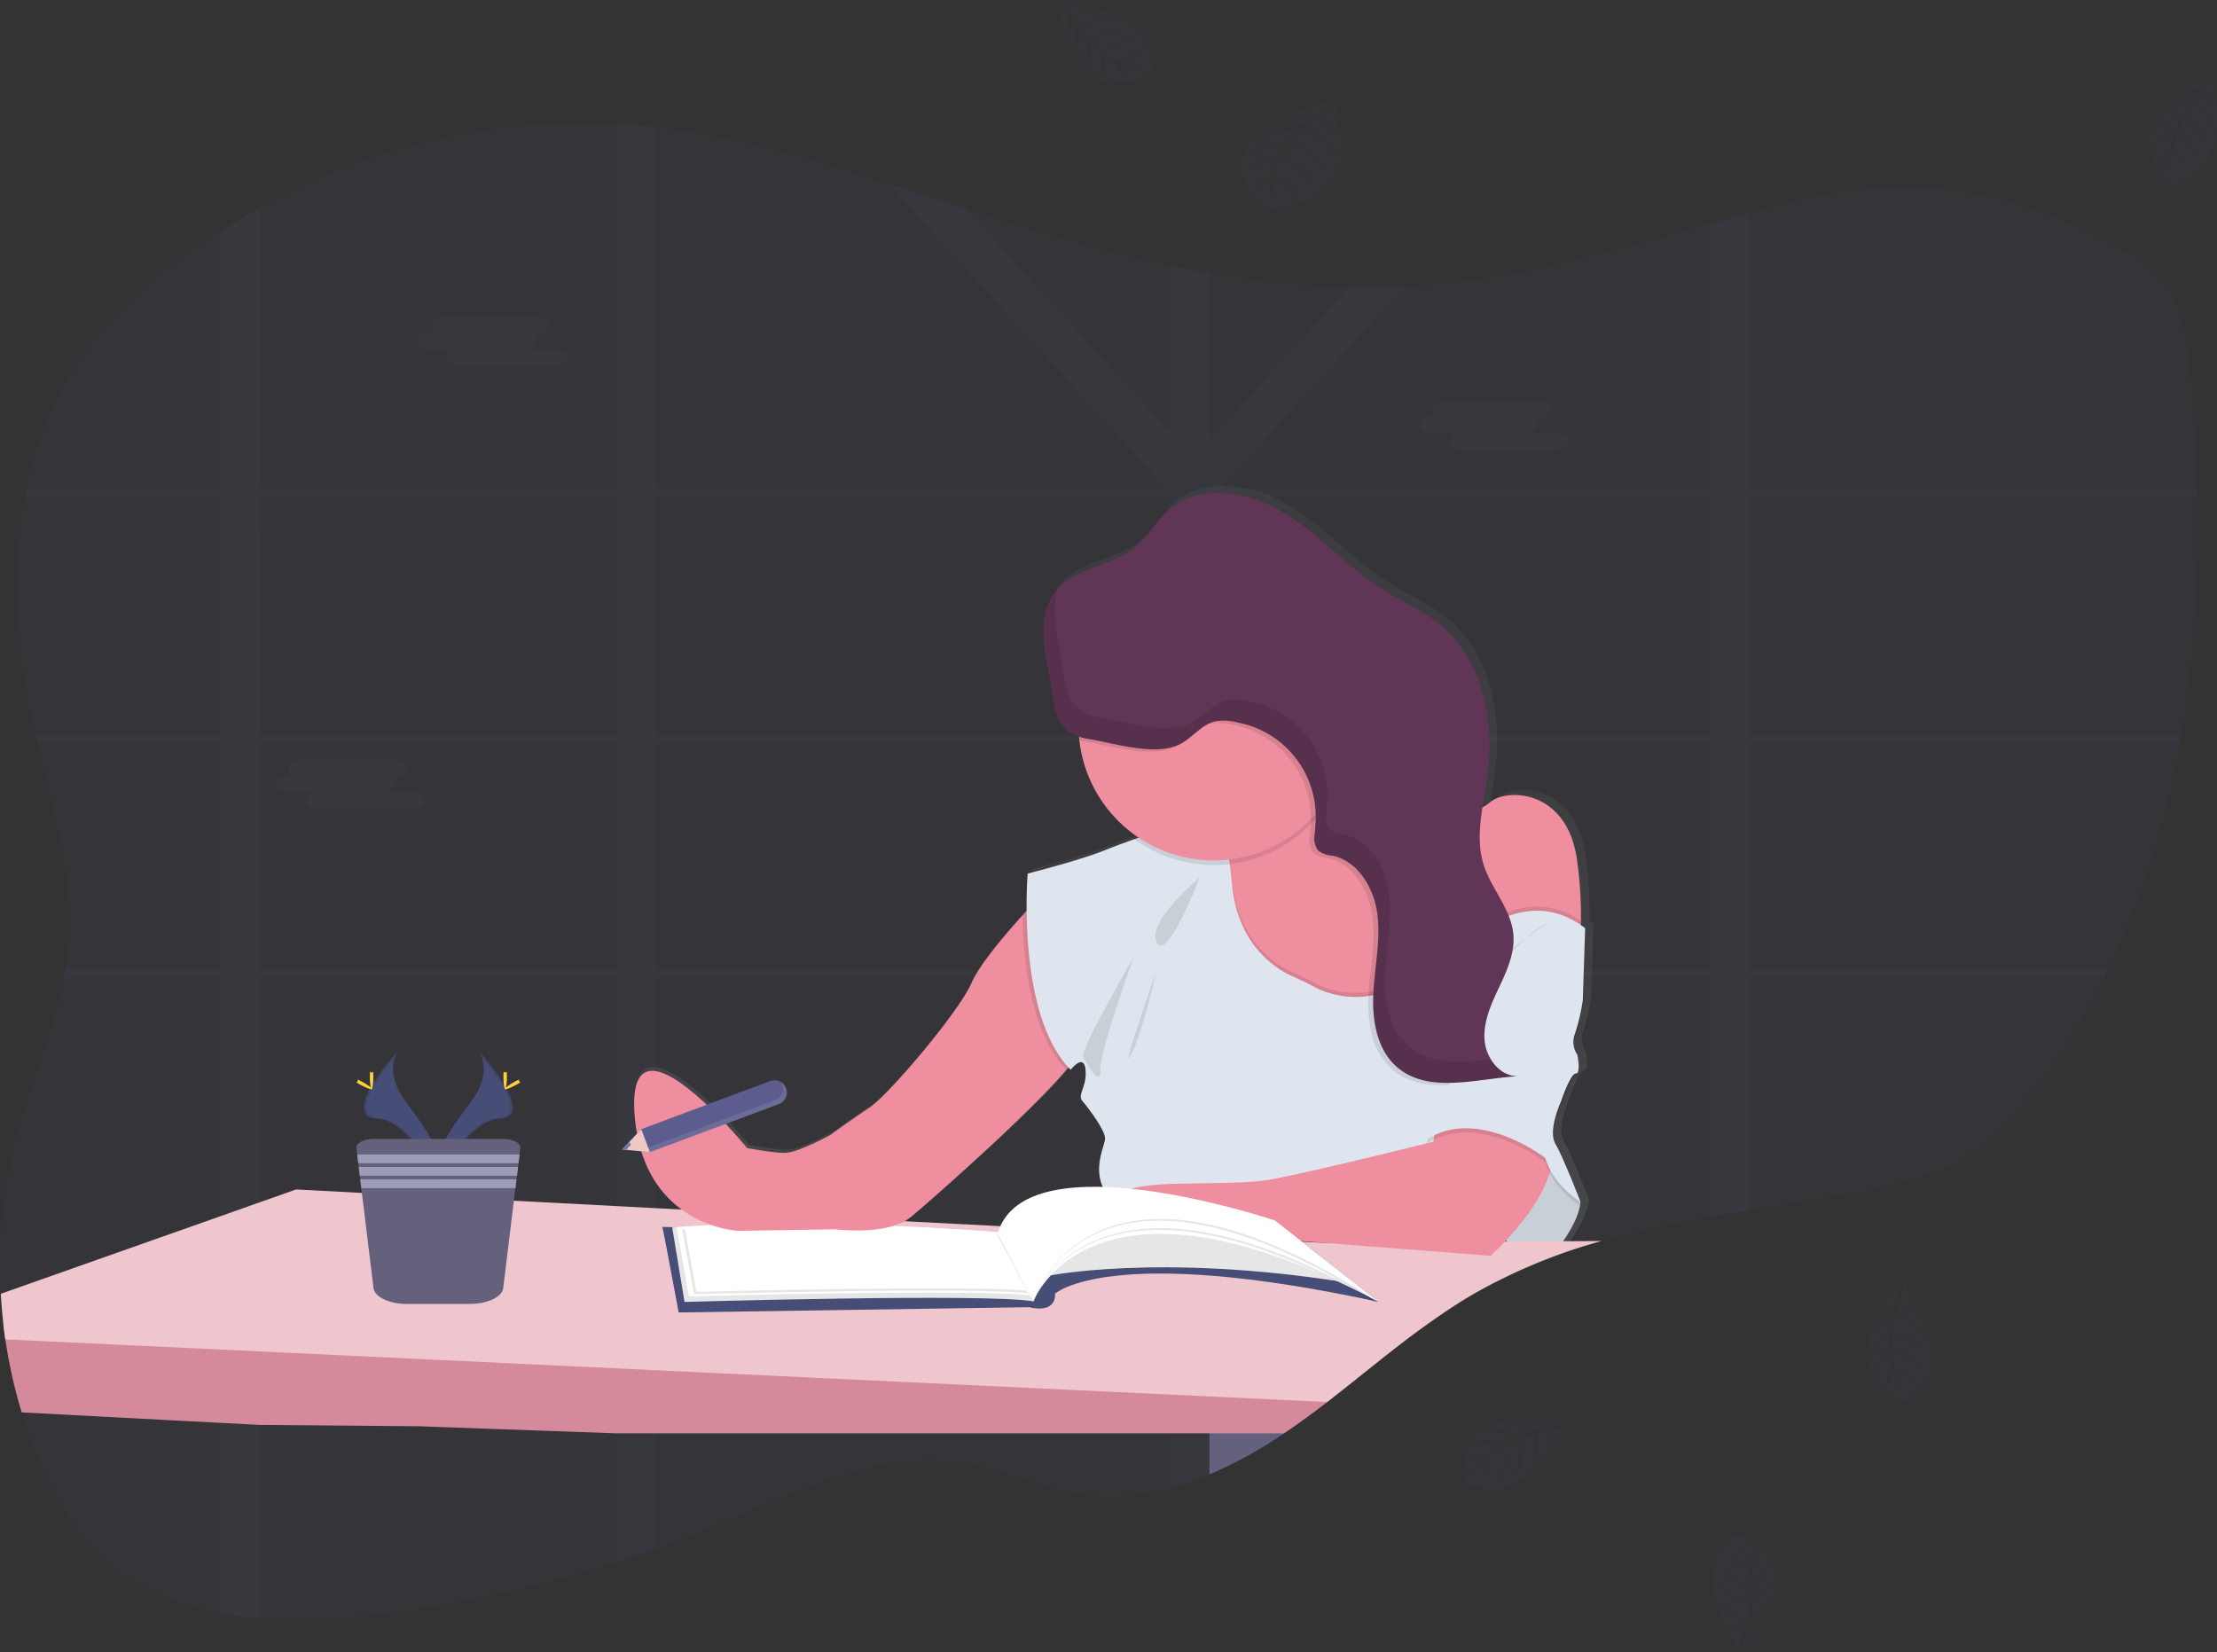<svg xmlns="http://www.w3.org/2000/svg" xmlns:xlink="http://www.w3.org/1999/xlink" width="357.748" height="266.632" viewBox="0 0 357.748 266.632"><rect x="0" y="0" width="357.748" height="266.632" fill="#333333" stroke="none"/><defs><linearGradient id="a" x1="0.5" y1="1" x2="0.5" gradientUnits="objectBoundingBox"><stop offset="0" stop-color="gray" stop-opacity="0.251"/><stop offset="0.54" stop-color="gray" stop-opacity="0.122"/><stop offset="1" stop-color="gray" stop-opacity="0.102"/></linearGradient></defs><g transform="translate(-0.012 -0.057)"><path d="M422.339,213c-.064.378-.128.757-.2,1.135a139.256,139.256,0,0,1-11.589,36.707q-.274.567-.557,1.135a104.905,104.905,0,0,1-13.059,20.139,41.79,41.79,0,0,1-9.38,8.8c-5.033,3.209-10.917,4.513-16.7,5.58-6.009,1.111-12.1,2.027-18.169,3.04q-3.229.527-6.418,1.1c-5.867,1.061-11.691,2.287-17.375,3.911a90.322,90.322,0,0,0-20.267,8.336q-.77.439-1.523.9c-.5.3-1.013.615-1.5.932s-.983.632-1.469.953l-.75.507c-.247.162-.49.338-.733.5-.723.493-1.436,1.013-2.148,1.513l-.027.02q-.7.507-1.4,1.013c-2.631,1.949-5.205,3.989-7.769,6.036l-1.618,1.294q-1.253.993-2.506,1.983c-.49.388-.986.773-1.479,1.159-.358.28-.713.561-1.078.838-1.827,1.409-3.678,2.787-5.567,4.1-.449.314-.905.628-1.351.936a71.24,71.24,0,0,1-12,6.614l-.054.024a47.631,47.631,0,0,1-6.377,2.2,38.176,38.176,0,0,1-3.756.814,33.2,33.2,0,0,1-10.184.176c-6.651-.942-12.883-4.053-19.517-5.094-13.687-2.125-26.979,4.729-39.858,10.11q-4.729,1.979-9.563,3.716-3.2,1.155-6.435,2.2a202.6,202.6,0,0,1-40.375,8.637,93.3,93.3,0,0,1-17.142.463,57.9,57.9,0,0,1-6.418-.834c-7.218-1.351-13.957-4.219-19.385-9.458-4.509-4.286-7.691-9.89-10.117-15.737q-1.463-3.523-2.577-7.208a80.391,80.391,0,0,1-2.625-11.765c-.132-.9-.25-1.8-.338-2.7q-.263-2.321-.392-4.661a80.73,80.73,0,0,1,2.4-24.658c2.3-8.914,6.137-17.45,7.826-26.448.071-.378.135-.757.2-1.135q.338-2.027.513-4.128c.851-11-2.442-21.777-5.043-32.565-.091-.378-.182-.757-.27-1.135q-.422-1.794-.8-3.591C73,198,72.343,185.789,74.481,174.4c.068-.378.145-.76.223-1.135a56.626,56.626,0,0,1,7.891-19.737,68.4,68.4,0,0,1,14.862-15.724q4.1-3.276,8.488-6.131,3.151-2.047,6.418-3.874a106.967,106.967,0,0,1,57.517-13.511q1.577.081,3.148.216,1.648.142,3.287.338c12.778,1.476,25.212,5.134,37.571,9.137q6.212,2.027,12.4,4.053,2.756.9,5.509,1.773c9,2.841,18.152,5.4,27.387,7.337q3.212.676,6.418,1.233A151.686,151.686,0,0,0,288.1,140.7q4.391.108,8.782-.091,2.219-.1,4.442-.3c15.3-1.311,30.063-5.705,44.881-9.833,2.142-.6,4.286-1.192,6.418-1.767,2.817-.757,5.638-1.49,8.468-2.165,17.625-4.232,33.332-1.8,49.718,6.928,3.716,1.983,7.431,4.374,9.728,8.076s2.854,8.286,3.28,12.7c.6,6.276,1.013,12.64,1.145,19.031,0,.378,0,.757.024,1.135A202.473,202.473,0,0,1,422.339,213Z" transform="translate(-70.44 -94.226)" fill="#464d77" opacity="0.1"/><path d="M313.308,251.1h-1.152v1.135h1.3Zm-13.055,0a.073.073,0,0,0,0,.027l-.1.939v.169h10v-.068l.713-1.067Zm-26.735,0V214.4H285c-.122-.1-.247-.2-.375-.3l-.169-.128c-.071-.057-.142-.111-.216-.162s-.25-.179-.382-.267-.213-.145-.338-.216l-.078-.051h-9.927v-2.01l-.267.128-.284.159h-.02l-.061.037-.176.115c-.061.037-.122.074-.179.115-.176.118-.338.247-.524.378l-.169.135c-.115.088-.223.179-.338.27-.449.368-.892.753-1.351,1.108-.115.091-.23.179-.338.263a8.725,8.725,0,0,1-.763.5,3.629,3.629,0,0,1-.338.186l-.189.088-.172.074h0a7.176,7.176,0,0,1-1.257.4V251.1H249.866a.52.52,0,0,0,.034.118c.095.338.189.676.28,1.013H267.1v39.348h.263l.3.02.547.041.885.088.4.047.439.054h.064c.253.034.51.074.77.115l.166.027.372.061.534.095h0l1.28-.068h0l.176.037a1.023,1.023,0,0,1,.216.044V252.24h26.621v-.169l.1-.939a.075.075,0,0,1,0-.027Zm39.791,0h-1.152v1.135h1.3Zm-13.775,0-.115,1.135h11.123l.757-1.135Zm-26.009,0V214.4h11.485c-.122-.1-.247-.2-.375-.3l-.169-.128c-.071-.057-.142-.111-.216-.162s-.25-.179-.382-.267-.213-.145-.338-.216l-.078-.051h-9.934v-2.01l-.267.128-.284.159h-.02l-.061.037-.176.115c-.061.037-.122.074-.179.115-.176.118-.338.247-.524.378l-.169.135c-.115.088-.223.179-.338.27-.449.368-.892.753-1.351,1.108-.115.091-.23.179-.338.263a8.725,8.725,0,0,1-.763.5,3.629,3.629,0,0,1-.338.186l-.189.088-.172.074h0a7.176,7.176,0,0,1-1.257.4V251.1H249.866a.52.52,0,0,0,.034.118c.095.338.193.676.284,1.013H267.1v39.345l.263.017.3.02.547.041.885.088.4.047.439.054h.064c.253.034.51.074.77.115l.166.027.372.061.534.095h0l1.28-.068h0l.176.037a1.023,1.023,0,0,1,.216.044V252.24h25.911l.122-1.135Zm87.033-76.44H432.92c0-.378,0-.757-.024-1.135H360.557V128.963c-2.148.574-4.293,1.169-6.418,1.767v42.8h-78.7l-.2-.216.3-.338h0L304.81,140.85q-4.391.2-8.782.091l-22.51,24.692v-27q-3.222-.557-6.418-1.233V164.39l-32.91-36.1c-4.131-1.351-8.262-2.726-12.4-4.053l44.732,49.076-.2.216h-82.1V115.094q-1.642-.186-3.287-.338-1.571-.138-3.148-.216v58.99H120.263V128.065q-3.273,1.824-6.418,3.874V173.53H82.563c-.078.375-.155.757-.223,1.135h31.478v38.6H84.083c.088.378.179.757.27,1.135h29.478V251.1H88.873c-.064.378-.128.757-.2,1.135h25.158V354.875a57.9,57.9,0,0,0,6.418.834V252.24H177.78v94.369q3.236-1.05,6.435-2.2V252.24h82.871v82.452a47.634,47.634,0,0,0,6.377-2.2l.054-.024V252.24h80.6v38.666q3.205-.578,6.418-1.1V252.24h57.311q.284-.567.557-1.135H360.557V214.4h69.458c.071-.378.135-.757.2-1.135H360.557Zm-240.291,0H177.78v38.6H120.263Zm0,76.44V214.4H177.78V251.1Zm63.952-76.44h82.868v38.6H184.215Zm0,76.44V214.4h82.868V251.1Zm169.9,0h-80.6V214.4h80.6Zm0-37.831h-80.6V175.7l1.132-1.034h79.47ZM300.256,251.1a.073.073,0,0,0,0,.027l-.1.939v.169h10v-.068l.713-1.067Zm13.055,0H312.16v1.135h1.3Zm-39.791,0V214.4h11.485c-.122-.1-.247-.2-.375-.3l-.169-.128c-.071-.057-.142-.111-.216-.162s-.25-.179-.382-.267-.213-.145-.338-.216l-.078-.051h-9.931v-2.01l-.267.128-.284.159h-.02l-.061.037-.176.115c-.061.037-.122.074-.179.115-.176.118-.338.247-.524.378l-.169.135c-.115.088-.223.179-.338.27-.449.368-.892.753-1.351,1.108-.115.091-.23.179-.338.263a8.725,8.725,0,0,1-.763.5,3.629,3.629,0,0,1-.338.186l-.189.088-.172.074h0a7.176,7.176,0,0,1-1.257.4V251.1H249.866a.52.52,0,0,0,.034.118c.095.338.189.676.28,1.013H267.1v39.348h.263l.3.02.547.041.885.088.4.047.439.054h.064c.253.034.51.074.77.115l.166.027.372.061.534.095h0l1.28-.068h0l.176.037a1.023,1.023,0,0,1,.216.044V252.24h26.621v-.169l.1-.939a.075.075,0,0,1,0-.027Z" transform="translate(-78.312 -94.489)" fill="#464d77" opacity="0.1"/><path d="M272.308,209.132h.513a1.229,1.229,0,0,1-.611-.99h0c0-.784.959-1.422,2.131-1.422h14.913c1.172,0,2.131.638,2.131,1.422h0c0,.78-.959,1.422-2.131,1.422h-.5a1.233,1.233,0,0,1,.608.99c0,.676-.7,1.23-1.628,1.382h4.293c1.169,0,2.128.638,2.128,1.422s-.959,1.419-2.128,1.419H277.1c-1.169,0-2.128-.638-2.128-1.419,0-.676.7-1.23,1.628-1.382h-4.293c-1.169,0-2.128-.638-2.128-1.422S271.133,209.132,272.308,209.132Z" transform="translate(-202.703 -155.532)" fill="#464d77" opacity="0.1"/><path d="M750.828,249.2h.5a1.233,1.233,0,0,1-.611-.993h0c0-.78.959-1.419,2.131-1.419h14.913c1.172,0,2.131.638,2.131,1.419h0c0,.784-.959,1.422-2.131,1.422h-.5a1.236,1.236,0,0,1,.608.993c0,.676-.7,1.226-1.628,1.378h4.293c1.169,0,2.128.642,2.128,1.422s-.959,1.422-2.128,1.422h-14.91c-1.169,0-2.128-.638-2.128-1.422,0-.676.7-1.23,1.628-1.378h-4.3c-1.169,0-2.128-.642-2.128-1.422S749.666,249.2,750.828,249.2Z" transform="translate(-519.588 -182.067)" fill="#464d77" opacity="0.1"/><path d="M204.578,420.665h.5a1.236,1.236,0,0,1-.608-.993h0c0-.78.956-1.422,2.128-1.422h14.913c1.172,0,2.131.642,2.131,1.422h0c0,.784-.959,1.422-2.131,1.422h-.5a1.236,1.236,0,0,1,.608.993c0,.676-.7,1.226-1.628,1.378h4.293c1.172,0,2.128.638,2.128,1.422s-.956,1.422-2.128,1.422H209.371c-1.169,0-2.128-.642-2.128-1.422,0-.676.7-1.23,1.628-1.382h-4.293c-1.169,0-2.128-.638-2.128-1.419S203.409,420.665,204.578,420.665Z" transform="translate(-157.851 -295.611)" fill="#464d77" opacity="0.1"/><path d="M672.23,713.44q-1.253.993-2.506,1.983c-.49.388-.986.773-1.479,1.159-.358.28-.713.561-1.078.838-1.827,1.409-3.678,2.787-5.567,4.1-.449.314-.905.628-1.351.936a71.239,71.239,0,0,1-12,6.614l-.054.024V713.44Z" transform="translate(-453.029 -491.092)" fill="#65617d"/><path d="M528.208,369.908l.378-11.67c-.226-.176-.456-.338-.676-.5a62.206,62.206,0,0,0-.595-10.407c-1.527-11.67-11.441-11.924-14.237-9.515a6.753,6.753,0,0,1-1.206.831c.253-1.665.568-3.334.794-4.982,1.223-8.89-.676-18.892-7.573-24.638-2.888-2.4-6.418-3.878-9.59-5.888-5.681-3.584-10.171-8.877-15.916-12.366s-13.815-4.8-18.828-.311c-1.942,1.736-3.2,4.145-5.188,5.82-3.716,3.121-9.509,3.327-12.751,6.813h0c-.162.176-.318.355-.466.544-2.7,3.466-1.963,8.38-1.1,12.68,1.037,5.175.608,9.323,5.046,10.809.017.206.03.412.054.615A21.925,21.925,0,0,0,456,343.524l-.719.257c-1.919.676-3.645,1.331-4.749,1.78-4.053,1.652-12.586,3.8-12.586,3.8s-.2,2.432-.166,6.019c-2.844,3.091-7.59,8.522-8.985,11.741-2.027,4.7-13.477,18.142-16.528,20.172s-6.357,4.438-6.357,4.438-4.83,2.665-7.117,2.918c-1.584.176-6.485-.763-6.485-.763s-19.574-23.982-18.3-5.58,16.906,19.027,16.906,19.027l15.764-.253s8.519,1.142,12.332-2.027c3.256-2.7,20.132-17.527,25.553-24.253.125.138.25.274.382.405,0,0,2.158-2.79,2.415,0s-1.4,4.053-.51,5.067,3.56,4.567,3.685,5.962-3.557,7.093,2.669,11.417c.1.068.2.132.318.2,1.111,2.53,4.645,5.006,4.645,5.006l19.068-.253,35.977,2.79s1.071-.942,2.52-2.483c1.935,1.777,4.621,3.3,7.647,2.364,0,0,4.324-5.2,4.452-8.624,0,0-2.8-7.232-4.053-9.387s.892-6.85.892-6.85,1.523-4.567,2.415-4.567.253-3.04.253-3.04a3.7,3.7,0,0,1-.382-3.425A32.781,32.781,0,0,0,528.208,369.908Z" transform="translate(-271.418 -209.09)" fill="url(#a)"/><path d="M690.833,458.94l-1.351,1.581h0l-5.458,6.357-7.131.432-11.414.7s-15.389-18.544-12.5-22.581A7.389,7.389,0,0,0,654,440.241c-.027-.25-.064-.5-.108-.746a21.58,21.58,0,0,0-1.8-5.54l.378-.172.243-.111,13.457-6.141,3.331-1.52a8.988,8.988,0,0,0,.912,2.628c.064.128.135.257.209.378,4.59,7.6,19.311,2.793,19.311,2.793Z" transform="translate(-455.611 -300.75)" fill="#ee8e9e"/><path d="M779.762,455.508a22.191,22.191,0,0,1-.851,6.587L759.863,465l-.713-4.945-2.82-19.527,2.648-2.648a7.07,7.07,0,0,0,6.056-1.513c2.773-2.4,12.613-2.145,14.126,9.458A64.218,64.218,0,0,1,779.762,455.508Z" transform="translate(-524.641 -306.806)" fill="#ee8e9e"/><path d="M791.325,616.081s4.286-5.171,4.415-8.576l-4.29-7.191-3.783-4.053L780.6,609.9S785.268,617.973,791.325,616.081Z" transform="translate(-540.713 -413.493)" fill="#dfe5ee"/><path d="M791.325,616.081s4.286-5.171,4.415-8.576l-4.29-7.191-3.783-4.053L780.6,609.9S785.268,617.973,791.325,616.081Z" transform="translate(-540.713 -413.493)" opacity="0.1"/><path d="M286.68,699.244c-.358.28-.713.561-1.078.838-1.827,1.409-3.678,2.787-5.567,4.1-.449.314-.905.628-1.351.936H170.933l-31.88-1.142-25.638-.216L107,703.426l-32.022-1.689a80.394,80.394,0,0,1-2.638-11.775c-.132-.9-.25-1.8-.338-2.7l34.984,1.939,6.418.361,57.517,3.209,6.435.358,82.871,4.628,6.377.358h.054Z" transform="translate(-71.465 -473.755)" fill="#d48a9b"/><path d="M329.128,631.946a90.318,90.318,0,0,0-20.267,8.336c-.51.294-1.013.594-1.523.9s-1.013.615-1.5.932-.983.632-1.469.952l-.75.507-.733.5c-.723.5-1.436,1.013-2.148,1.513l-.027.02q-.7.507-1.4,1.013c-2.631,1.949-5.205,3.989-7.769,6.036q-.811.648-1.625,1.294l-2.5,1.983c-.49.388-.986.773-1.479,1.159-.358.28-.713.561-1.078.838l-18.916-.9h-.054l-6.377-.3L176.6,652.8l-6.435-.307-57.517-2.733-6.418-.307-34.66-1.631c-.132-.9-.25-1.8-.338-2.7q-.263-2.321-.392-4.661l35.386-12.5,6.418-2.273,5.83-2.06,10.623.554,24.553,1.26h0l16.524.868,6.435.338,4.111.216h0l.983.054h0l34.6,1.807h0l.365.024h0l15.437.8h.277l1.544.078h0l5.263.277,6.58.338h0l2.169.115h0l.409.024,3.067.159h0l.875.044h0l2.929.155h0l1.165.064h.28l2.739.145,4.243.223h.02l1.317.068h.142l.787.044,1.932.1h0l1.689.088h.017l1.895.1h.03l1.436.078h0l1.1.057,3.908.206h0l.7.037h.243l.338.02h0l1.145.061h0l.513.027h0l3.986.206h.365l5.884-.051h.04l22.371-.182h2.212l7.2-.057h1.074Z" transform="translate(-70.697 -431.618)" fill="#efc6cd"/><path d="M387.431,642.2l2.081,11.069,56.572-.851s4.256,1.229,4.161-2.175c0,0,8.61-8.137,52.221,1.324l-16.744-13.15-45.769,2.459L386.88,639.46Z" transform="translate(-279.984 -441.412)" fill="#464d77"/><path d="M391.59,640.583l1.986,12.015s48.641-1.419,56.288-.095l-5.779-10.975S414.674,638.786,391.59,640.583Z" transform="translate(-283.103 -442.44)" fill="#fff"/><path d="M391.59,640.583l1.986,12.015s48.641-1.419,56.288-.095l-5.779-10.975S414.674,638.786,391.59,640.583Z" transform="translate(-283.103 -442.44)" opacity="0.1"/><path d="M393.74,640.537l1.959,11.174s48.022-1.317,55.589-.088l-5.7-10.2S416.533,638.865,393.74,640.537Z" transform="translate(-284.527 -442.438)" fill="#fff"/><path d="M396.35,641.617l1.908,10.451s46.969-1.233,54.383-.081l-5.573-9.549S418.647,640.039,396.35,641.617Z" transform="translate(-286.255 -443.173)" opacity="0.1"/><path d="M397.47,640.5l1.919,10.471s46.968-1.233,54.383-.081l-5.587-9.559S419.767,638.937,397.47,640.5Z" transform="translate(-286.997 -442.439)" fill="#fff"/><path d="M285.838,557.41s2.459,3.212-1.132,8.066-6.556,8.948-5.357,11.974c0,0,5.4-9.012,9.829-9.12S290.692,562.828,285.838,557.41Z" transform="translate(-208.596 -387.766)" fill="#464d77"/><path d="M286.11,557.41a3.905,3.905,0,0,1,.5,1.013c4.3,5.067,6.6,9.8,2.459,9.9-3.854.108-8.475,7-9.583,8.742q.057.2.132.4s5.4-9.012,9.829-9.12S290.964,562.828,286.11,557.41Z" transform="translate(-208.869 -387.766)" opacity="0.1"/><path d="M311.507,568.118c0,1.128-.128,2.047-.284,2.047s-.284-.919-.284-2.047.159-.6.314-.6S311.507,566.986,311.507,568.118Z" transform="translate(-229.695 -394.376)" fill="#ffd037"/><path d="M313.462,572c-.993.544-1.858.872-1.932.733s.676-.676,1.662-1.229.6-.149.676,0S314.455,571.462,313.462,572Z" transform="translate(-230.083 -396.913)" fill="#ffd037"/><path d="M249.845,557.41s-2.459,3.212,1.135,8.066,6.553,8.948,5.357,11.974c0,0-5.421-9.012-9.833-9.12S244.991,562.828,249.845,557.41Z" transform="translate(-185.584 -387.766)" fill="#464d77"/><path d="M249.845,557.41a4.054,4.054,0,0,0-.5,1.013c-4.3,5.067-6.6,9.8-2.459,9.9,3.854.108,8.478,7,9.586,8.742a4.069,4.069,0,0,1-.132.4s-5.421-9.012-9.833-9.12S244.991,562.828,249.845,557.41Z" transform="translate(-185.584 -387.766)" opacity="0.1"/><path d="M247.13,568.118c0,1.128.128,2.047.284,2.047s.284-.919.284-2.047-.159-.6-.314-.6S247.13,566.986,247.13,568.118Z" transform="translate(-187.439 -394.376)" fill="#ffd037"/><path d="M241.309,572c.993.544,1.861.872,1.935.733s-.676-.676-1.662-1.229-.6-.149-.676,0S240.316,571.462,241.309,572Z" transform="translate(-183.186 -396.913)" fill="#ffd037"/><path d="M267.151,600.97l-.122,1.013-.172,1.415-.071.591-.172,1.419-.074.591-.176,1.419L264.4,623.537c-.176,1.439-2.527,2.56-5.364,2.56H248.826c-2.837,0-5.185-1.121-5.361-2.56L241.5,607.418,241.324,606l-.071-.591-.176-1.419-.071-.591-.172-1.415-.125-1.013c-.1-.814,1.172-1.5,2.78-1.5h20.9C265.989,599.47,267.263,600.156,267.151,600.97Z" transform="translate(-183.184 -415.618)" fill="#65617d"/><path d="M196.855,551.59l-.172,1.419H170.822l-.172-1.419Z" transform="translate(-112.999 -365.236)" fill="#9d9cb5"/><path d="M197.089,557.54l-.172,1.419H171.546l-.176-1.419Z" transform="translate(-113.476 -369.176)" fill="#9d9cb5"/><path d="M197.325,563.49l-.172,1.415H172.272l-.172-1.415Z" transform="translate(-113.96 -373.116)" fill="#9d9cb5"/><path d="M398.912,595.509s-6.56-6.306-6.306,1.892S398.912,595.509,398.912,595.509Z" transform="translate(-283.771 -411.461)" fill="#ee8e9e"/><path d="M445.1,508.568a9.57,9.57,0,0,1-1.952,3.01c-5.688,6.85-21.871,21.088-25.043,23.729-3.783,3.155-12.234,2.027-12.234,2.027l-15.639.253s-15.514-.632-16.778-18.916,18.163,5.55,18.163,5.55,4.864.932,6.435.757c2.27-.25,7.063-2.9,7.063-2.9s3.28-2.4,6.306-4.415,14.379-15.389,16.4-20.057c1.28-2.962,5.4-7.806,8.252-10.947,1.635-1.807,2.847-3.04,2.847-3.04S445.983,504.657,445.1,508.568Z" transform="translate(-271.054 -338.9)" fill="#ee8e9e"/><path d="M567.979,508.542a9.569,9.569,0,0,1-1.952,3.01c-5.742-5.847-6.941-17.514-7.076-24.932,1.635-1.807,2.847-3.04,2.847-3.04S568.86,504.63,567.979,508.542Z" transform="translate(-393.932 -338.874)" opacity="0.1"/><path d="M689.479,475.54h0l-5.455,6.357-7.131.432-11.414.7s-15.389-18.544-12.5-22.581A7.389,7.389,0,0,0,654,455.26c-.027-.25-.064-.5-.108-.746a21.579,21.579,0,0,0-1.8-5.54l.378-.172.243-.111a24.217,24.217,0,0,1,1.236,5.171c.037.24.071.49.1.746.118.912.226,1.925.338,3.04.878,10.208,7.3,14.048,10.2,15.271a29.4,29.4,0,0,1,2.729,1.321,14.562,14.562,0,0,0,9.154,1.655c7.154-.939,12.988-6.138,12.988-6.138l.03,5.117Z" transform="translate(-455.611 -315.769)" opacity="0.1"/><path d="M629.308,512.067s-46.921-.128-53.106-4.415-2.52-9.965-2.648-11.353-2.773-4.918-3.655-5.931.757-2.27.5-5.043-2.395,0-2.395,0c-8.833-8.958-6.941-31.66-6.941-31.66s8.445-2.142,12.5-3.787c1.1-.446,2.807-1.081,4.729-1.767l.713-.257c4.955-1.773,10.846-3.776,10.846-3.776s1.132-.8,2.27,1.594a21.054,21.054,0,0,1,1.463,5.708c.037.24.071.49.1.747.118.912.226,1.925.338,3.04.878,10.208,7.3,14.048,10.2,15.271a29.391,29.391,0,0,1,2.729,1.321,14.562,14.562,0,0,0,9.154,1.655c7.154-.939,12.988-6.138,12.988-6.138l.03,5.117.088,15.376Z" transform="translate(-395.221 -312.63)" fill="#dfe5ee"/><path d="M657.265,583.2l-.757,4.793s-18.669,4.665-25.982,6.053-23.084-.378-24.219,2.648,4.793,7.191,4.793,7.191l18.916-.253,35.7,2.777s13.623-11.984,9.208-20.311S657.265,583.2,657.265,583.2Z" transform="translate(-425.197 -403.694)" fill="#ee8e9e"/><path d="M629.549,474.58s-8.58,7.063-6.938,10.471S629.549,474.58,629.549,474.58Z" transform="translate(-435.951 -332.914)" opacity="0.1"/><path d="M596.076,512.29s-8.7,15.011-8.2,16.146,2.9,5.171,2.773,2.145S596.076,512.29,596.076,512.29Z" transform="translate(-413.075 -357.886)" opacity="0.1"/><path d="M613.934,520.14s-2.027,9.333-4.036,13.244S613.934,520.14,613.934,520.14Z" transform="translate(-427.4 -363.085)" opacity="0.1"/><path d="M644.3,429.046a21.821,21.821,0,0,1-16.585,11.221h-.041a21.784,21.784,0,0,1-15.356-4.02c5.067-1.831,11.559-4.033,11.559-4.033s1.132-.8,2.27,1.594l17.031-7.769a9.03,9.03,0,0,0,1.122,3.006Z" transform="translate(-429.275 -300.77)" opacity="0.1"/><path d="M629.321,359.007a21.723,21.723,0,0,1-2.871,10.829,21.981,21.981,0,0,1-3.253,4.33,21.73,21.73,0,0,1-13.228,6.539h-.044a21.311,21.311,0,0,1-2.425.138,21.821,21.821,0,0,1-21.682-19.362,21.189,21.189,0,0,1-.138-2.462,21.821,21.821,0,0,1,43.641,0Z" transform="translate(-411.633 -241.938)" fill="#ee8e9e"/><path d="M753.77,503.116l2.027-3.04s11.1-13.244,21.956-4.793l-.378,11.606a30.775,30.775,0,0,1-1.263,5.4,3.692,3.692,0,0,0,.378,3.408s.632,3.04-.25,3.04-2.4,4.54-2.4,4.54-2.145,4.668-.882,6.813S777,539.428,777,539.428s-4.415-2.648-5.678-7.063c0,0-10.721-8.326-19.047-3.04Z" transform="translate(-521.952 -344.757)" opacity="0.1"/><path d="M785.291,490.838a22.19,22.19,0,0,1-.851,6.587l-19.047,2.9-.713-4.945C767.173,492.781,776.239,484.512,785.291,490.838Z" transform="translate(-530.17 -342.136)" opacity="0.1"/><path d="M753.77,501.116l2.027-3.04s11.1-13.244,21.956-4.793l-.378,11.606a30.774,30.774,0,0,1-1.263,5.4,3.692,3.692,0,0,0,.378,3.408s.632,3.04-.25,3.04-2.4,4.54-2.4,4.54-2.145,4.668-.882,6.813S777,537.428,777,537.428s-4.415-2.648-5.678-7.063c0,0-10.721-8.326-19.047-3.04Z" transform="translate(-521.952 -343.433)" fill="#dfe5ee"/><path d="M775.545,496.61s-18.288,11.228-17.406,21.074C758.139,517.684,768.357,499.636,775.545,496.61Z" transform="translate(-525.819 -347.503)" opacity="0.1"/><path d="M645.425,401.691l.088,15.376c-3.459.155-6.718-.294-9.3-2.533a11.154,11.154,0,0,1-3.378-6.046,21.416,21.416,0,0,1-.439-5.719.3.3,0,0,1,0-.057c.213-4.246,1.189-8.492.676-12.711s-3.07-8.671-7.245-9.559a4.374,4.374,0,0,1-2.337-.848,3.39,3.39,0,0,1-.547-2.662l.122-1.577c.03-.405.044-.807.044-1.209a15.481,15.481,0,0,0-12.5-15.18l-.135-.024a8.535,8.535,0,0,0-3.574-.2c-2.236.517-3.682,2.685-5.742,3.716-3.952,1.973-10.542-.186-14.68-.865-.27-.044-.527-.095-.773-.152a21.171,21.171,0,0,1-.138-2.462,21.821,21.821,0,1,1,40.77,10.829c.064.128.135.257.209.378,4.59,7.6,19.311,2.793,19.311,2.793l.885,27.12Z" transform="translate(-411.56 -241.916)" opacity="0.1"/><path d="M590.892,331.45c2.047-1.034,3.493-3.2,5.742-3.716a8.616,8.616,0,0,1,3.577.2l.135.027a15.494,15.494,0,0,1,12.44,16.393l-.122,1.577a3.341,3.341,0,0,0,.551,2.658,4.269,4.269,0,0,0,2.334.844c4.175.892,6.732,5.32,7.245,9.563s-.48,8.5-.676,12.765.588,8.968,3.81,11.768c5.067,4.391,12.768,1.892,19.473,1.49-2.966,0-5.188-3.06-5.35-6.019s1.155-5.776,2.415-8.445,2.523-5.54,2.243-8.492c-.385-4.053-3.58-7.3-4.8-11.2-1.425-4.54-.051-9.414.595-14.133,1.213-8.836-.676-18.784-7.516-24.5-2.864-2.388-6.367-3.857-9.515-5.857-5.641-3.577-10.09-8.823-15.791-12.3S593.973,289.3,589,293.76c-1.925,1.726-3.168,4.121-5.148,5.786-3.868,3.26-10.015,3.32-13.116,7.32-2.668,3.442-1.946,8.33-1.091,12.6,1.138,5.7.5,10.133,6.587,11.147C580.35,331.268,586.937,333.426,590.892,331.45Z" transform="translate(-400.497 -211.284)" fill="#603556"/><path d="M640.987,412.451c-4.881.6-9.718.905-13.271-2.175-3.222-2.8-4.016-7.5-3.81-11.768s1.192-8.529.676-12.768-3.07-8.667-7.245-9.559a4.333,4.333,0,0,1-2.334-.844,3.367,3.367,0,0,1-.55-2.662l.122-1.577a15.491,15.491,0,0,0-12.441-16.389L602,354.68a8.616,8.616,0,0,0-3.577-.2c-2.236.517-3.682,2.7-5.742,3.716-3.955,1.976-10.539-.182-14.683-.861-6.08-1-5.445-5.438-6.587-11.147-.638-3.189-1.2-6.722-.338-9.742a5.311,5.311,0,0,0-.466.544c-2.669,3.442-1.946,8.33-1.091,12.6,1.138,5.7.5,10.133,6.587,11.147,4.141.676,10.728,2.837,14.683.861,2.047-1.034,3.493-3.2,5.742-3.716a8.616,8.616,0,0,1,3.577.2l.135.027a15.494,15.494,0,0,1,12.44,16.393l-.122,1.577a3.34,3.34,0,0,0,.551,2.658,4.269,4.269,0,0,0,2.334.844c4.175.892,6.732,5.32,7.245,9.563s-.476,8.5-.676,12.765.588,8.968,3.81,11.768c5.067,4.391,12.768,1.892,19.473,1.49A5.137,5.137,0,0,1,640.987,412.451Z" transform="translate(-400.411 -241.442)" opacity="0.1"/><path d="M370.767,579.332l20.824-7.769a1.983,1.983,0,0,1,2.55,1.162h0a1.983,1.983,0,0,1-1.162,2.55l-20.824,7.769-4.465-.446Z" transform="translate(-267.276 -397.055)" fill="#5c5c8e"/><path d="M393.487,572.7h0a1.983,1.983,0,0,1-1.165,2.55l-20.838,7.8-3.351-.338-.483.513,4.465.446L392.94,575.9a1.983,1.983,0,0,0,1.162-2.55h0a1.983,1.983,0,0,0-.811-.99A2.294,2.294,0,0,1,393.487,572.7Z" transform="translate(-267.25 -397.666)" fill="#fff" opacity="0.1"/><path d="M300.337,539.52l1.385,3.712-3.662-.368-.8-.081,1.094-1.162Z" transform="translate(-196.843 -357.243)" fill="#efc8c4"/><path d="M368.8,601a.886.886,0,0,1,.216.233.338.338,0,0,1,0,.362.719.719,0,0,1-.2.145.676.676,0,0,0-.3.5l-.8-.078Z" transform="translate(-267.296 -416.632)" fill="#727a9c"/><path d="M569.615,641.273s18.037-3.787,48.3,1.013l-11.856-8.7-21.571-4.415-15.261,4.053Z" transform="translate(-400.74 -435.286)" fill="#fff"/><path d="M569.615,641.273s18.037-3.787,48.3,1.013l-11.856-8.7-21.571-4.415-15.261,4.053Z" transform="translate(-400.74 -435.286)" opacity="0.1"/><path d="M552.826,647.4s9.083-24.57,55.734.078L591.816,636.7s-40.112-11.083-44.746,1.689Z" transform="translate(-386.065 -437.322)" fill="#fff"/><path d="M552.779,643.886s9.083-26.269,55.734.473l-16.744-11.687s-40.125-13.255-44.769.618Z" transform="translate(-386.019 -433.823)" opacity="0.1"/><path d="M552.826,643.7s9.083-26.658,55.734.084L591.816,632.1S551.7,619.221,547.07,633.11Z" transform="translate(-386.065 -433.626)" fill="#fff"/><path d="M552.8,641.583s9.083-29.627,55.734.456l-16.757-13.15s-40.112-13.511-44.746,2.081Z" transform="translate(-386.039 -431.502)" opacity="0.1"/><path d="M552.8,640.824s9.083-29.988,55.734.095l-16.757-13.15s-40.112-13.511-44.746,2.081Z" transform="translate(-386.039 -430.761)" fill="#fff"/><path d="M968.01,668.71s-11.2,11.995-1.118,17.821a2.8,2.8,0,0,0,3.2.757s-.635-.564.638-1.652a7.557,7.557,0,0,0,1.2-1.317,3.716,3.716,0,0,0,.7-2.25h0s1.466-4.759-3.192-10.937c0,0-.422-2.067-.78-2.294l-.851,2.881a4.962,4.962,0,0,1,2.942,2.172s-2.817-2.212-3.091-1.75c-.054.095-.382,1.55-.382,1.55s3.716.959,4.878,3.513c0,0-3-3.084-5.006-2.962l-.365,2.223s3.976.824,5.4,3.682c0,0-3.249-3.118-5.459-3.189l-.064,2.233s3.861.878,5.04,3.263c0,0-4.118-3.219-5.019-2.75a11.037,11.037,0,0,0,.338,2.594s2.756.676,3.317,2.142c0,0-2.979-1.861-3.236-1.577a11.619,11.619,0,0,0,1.915,3.787,8.4,8.4,0,0,1-2.324-3.641,4.634,4.634,0,0,0-.561,2.591s-1.1-1.223.375-3.236a10.672,10.672,0,0,1-.405-2.425,10.088,10.088,0,0,0-2.185,3.378s-.338-2,2.182-3.955v-2.25s-2.425,2.233-2.925,3.614c0,0-.034-2.094,2.976-4.178l.338-2.185a17.1,17.1,0,0,0-3.124,3.182s.385-1.952,3.243-3.8l.4-1.432s-1.608,1.317-2.027,1.736-.578.338-.578.338a7.093,7.093,0,0,1,2.77-2.682A16.132,16.132,0,0,0,968.01,668.71Z" transform="translate(-661.293 -461.471)" fill="#464d77" opacity="0.1"/><path d="M1107.433,90.91s-14.96,6.756-7.908,16.007a2.8,2.8,0,0,0,2.658,1.935s-.368-.767,1.226-1.28a7.4,7.4,0,0,0,1.615-.753,3.716,3.716,0,0,0,1.51-1.807h0s3.189-3.824,1.273-11.319c0,0,.409-2.071.166-2.419l-1.9,2.331a4.957,4.957,0,0,1,1.878,3.138s-1.743-3.128-2.175-2.8c-.088.064-.949,1.28-.949,1.28s3.04,2.317,3.145,5.124c0,0-1.581-4.006-3.479-4.668l-1.192,1.912s3.351,2.294,3.574,5.482c0,0-1.8-4.128-3.807-5.046l-.922,2.027s3.226,2.3,3.378,4.955c0,0-2.557-4.56-3.57-4.472a10.493,10.493,0,0,0-.676,2.523s2.277,1.689,2.236,3.256c0,0-2.027-2.864-2.365-2.7a11.568,11.568,0,0,0,.307,4.232,8.385,8.385,0,0,1-.74-4.256,4.623,4.623,0,0,0-1.517,2.175s-.547-1.557,1.594-2.844a10.592,10.592,0,0,1,.561-2.391,10.084,10.084,0,0,0-3.314,2.26s.456-1.976,3.54-2.807l.878-2.067s-3.1,1.121-4.094,2.2c0,0,.777-1.946,4.357-2.7l1.152-1.885a17.254,17.254,0,0,0-4.111,1.729s1.111-1.648,4.462-2.256l.915-1.169s-1.993.594-2.55.817-.676.091-.676.091a7.094,7.094,0,0,1,3.611-1.405A17.748,17.748,0,0,0,1107.433,90.91Z" transform="translate(-750.66 -78.841)" fill="#464d77" opacity="0.1"/><path d="M677.754,103.29s-22.476,6.418-11.549,15.97c0,0,.969,2.027,4.08,2.027,0,0-.581-.784,1.824-1.26a14.287,14.287,0,0,0,2.425-.716,4.327,4.327,0,0,0,2.236-1.787h0s4.729-3.783,1.625-11.41c0,0,.564-2.081.186-2.439l-2.81,2.3s2.7,1.388,2.929,3.222c0,0-2.726-3.206-3.378-2.891-.132.064-1.405,1.267-1.405,1.267s4.688,2.425,4.9,5.266c0,0-2.5-4.091-5.4-4.81l-1.756,1.9s5.134,2.408,5.556,5.638c0,0-2.831-4.219-5.9-5.2l-1.351,2.027s4.945,2.412,5.269,5.1c0,0-4-4.678-5.529-4.621a7.919,7.919,0,0,0-.963,2.537s3.493,1.783,3.476,3.351c0,0-3.155-2.952-3.675-2.8,0,0-.358,2.78.581,4.286a6.42,6.42,0,0,1-1.236-4.32,5.079,5.079,0,0,0-2.236,2.155s-.872-1.584,2.337-2.827c0,0,.409-2.155.784-2.405,0,0-3.445.919-4.955,2.2,0,0,.635-1.986,5.283-2.743l1.277-2.067s-4.661,1.054-6.141,2.118c0,0,1.125-1.946,6.529-2.621l1.689-1.875a33.235,33.235,0,0,0-6.181,1.638s1.638-1.638,6.695-2.162l1.351-1.155s-3,.547-3.841.757-1.013.074-1.013.074a13.305,13.305,0,0,1,5.4-1.324S677.95,103.432,677.754,103.29Z" transform="translate(-462.975 -87.039)" fill="#464d77" opacity="0.1"/><path d="M893.33,807.792s11.316-11.887,1.294-17.811a2.8,2.8,0,0,0-3.192-.79s.632.571-.652,1.648a7.623,7.623,0,0,0-1.213,1.3,3.692,3.692,0,0,0-.716,2.243h0s-1.517,4.746,3.084,10.968c0,0,.4,2.071.757,2.3l.882-2.875a4.96,4.96,0,0,1-2.922-2.2s2.793,2.236,3.07,1.777c.057-.095.4-1.544.4-1.544s-3.716-1.013-4.844-3.56c0,0,2.972,3.114,4.979,3.01l.385-2.219s-3.965-.861-5.374-3.716c0,0,3.219,3.148,5.428,3.243l.084-2.236s-3.854-.932-5.023-3.331c0,0,4.087,3.263,4.992,2.8a10.058,10.058,0,0,0-.338-2.594s-2.75-.723-3.3-2.175c0,0,2.962,1.892,3.219,1.608a11.589,11.589,0,0,0-1.878-3.8,8.4,8.4,0,0,1,2.29,3.662,4.617,4.617,0,0,0,.584-2.584s1.094,1.236-.405,3.233a10.676,10.676,0,0,1,.382,2.429,10.118,10.118,0,0,0,2.216-3.341s.338,2-2.219,3.932l-.034,2.25s2.446-2.209,2.959-3.587c0,0,0,2.1-3.016,4.151l-.338,2.182a17.139,17.139,0,0,0,3.155-3.151s-.405,1.946-3.28,3.77l-.409,1.429s1.621-1.3,2.054-1.716.581-.338.581-.338a7.07,7.07,0,0,1-2.8,2.655A17.315,17.315,0,0,0,893.33,807.792Z" transform="translate(-612.24 -541.104)" fill="#464d77" opacity="0.1"/><path d="M575.85,55.746s1.929,16.295,12.886,12.363a2.8,2.8,0,0,0,2.645-1.956s-.844.122-.851-1.554a7.563,7.563,0,0,0-.233-1.767,3.689,3.689,0,0,0-1.267-1.983h0s-2.689-4.2-10.427-4.607c0,0-1.851-1.013-2.256-.885L578,57.868a4.946,4.946,0,0,1,3.557-.844s-3.506.723-3.327,1.23c.034.1.932,1.29.932,1.29s3.158-2.229,5.86-1.469c0,0-4.293.3-5.5,1.908l1.442,1.716s3.2-2.506,6.306-1.76c0,0-4.479.473-5.962,2.111l1.682,1.493s3.162-2.385,5.742-1.743c0,0-5.121,1.067-5.344,2.057a10.8,10.8,0,0,0,2.206,1.412s2.31-1.659,3.776-1.152c0,0-3.344,1.074-3.293,1.452a11.61,11.61,0,0,0,4.128.98,8.572,8.572,0,0,1-4.28-.574,4.632,4.632,0,0,0,1.618,2.1s-1.648.051-2.233-2.364a10.764,10.764,0,0,1-2.111-1.253,10.109,10.109,0,0,0,1.159,3.837s-1.75-1.013-1.615-4.219l-1.689-1.463s.139,3.293.868,4.57c0,0-1.621-1.327-1.27-4.972l-1.449-1.665a17.163,17.163,0,0,0,.409,4.438s-1.24-1.554-.807-4.932l-.841-1.226s-.03,2.077,0,2.679-.115.659-.115.659a7.093,7.093,0,0,1-.263-3.861A17.245,17.245,0,0,0,575.85,55.746Z" transform="translate(-405.124 -55.29)" fill="#464d77" opacity="0.1"/><path d="M785.923,733.707s-15.815-4.391-16.322,7.242a2.8,2.8,0,0,0,.807,3.189s.206-.824,1.76-.2a7.566,7.566,0,0,0,1.723.456,3.692,3.692,0,0,0,2.317-.426h0s4.9-.9,8.222-7.884c0,0,1.638-1.328,1.689-1.753l-2.949.578a4.958,4.958,0,0,1-.567,3.614s.676-3.52.125-3.547c-.112,0-1.55.375-1.55.375s.865,3.736-.861,5.948c0,0,1.351-4.087.314-5.81l-2.142.706s1.108,3.9-.763,6.5c0,0,1.263-4.32.3-6.313l-2.006.976s1.013,3.83-.564,5.979c0,0,.953-5.141.118-5.725a10.989,10.989,0,0,0-2.138,1.506s.676,2.766-.365,3.932c0,0,.27-3.5-.1-3.6A11.563,11.563,0,0,0,770.5,742.9a8.4,8.4,0,0,1,2.155-3.743,4.64,4.64,0,0,0-2.557.7s.574-1.544,3.04-1.162a10.585,10.585,0,0,1,1.962-1.479,10.038,10.038,0,0,0-3.993-.385s1.615-1.229,4.516.108l2-1.013s-3.1-1.118-4.557-.926c0,0,1.841-1.013,5.067.706l2.087-.713a17.188,17.188,0,0,0-4.263-1.3s1.909-.557,4.871,1.121l1.452-.314s-1.912-.818-2.483-1.013-.567-.338-.567-.338a7.092,7.092,0,0,1,3.658,1.216A17.491,17.491,0,0,0,785.923,733.707Z" transform="translate(-533.299 -503.975)" fill="#464d77" opacity="0.1"/></g></svg>